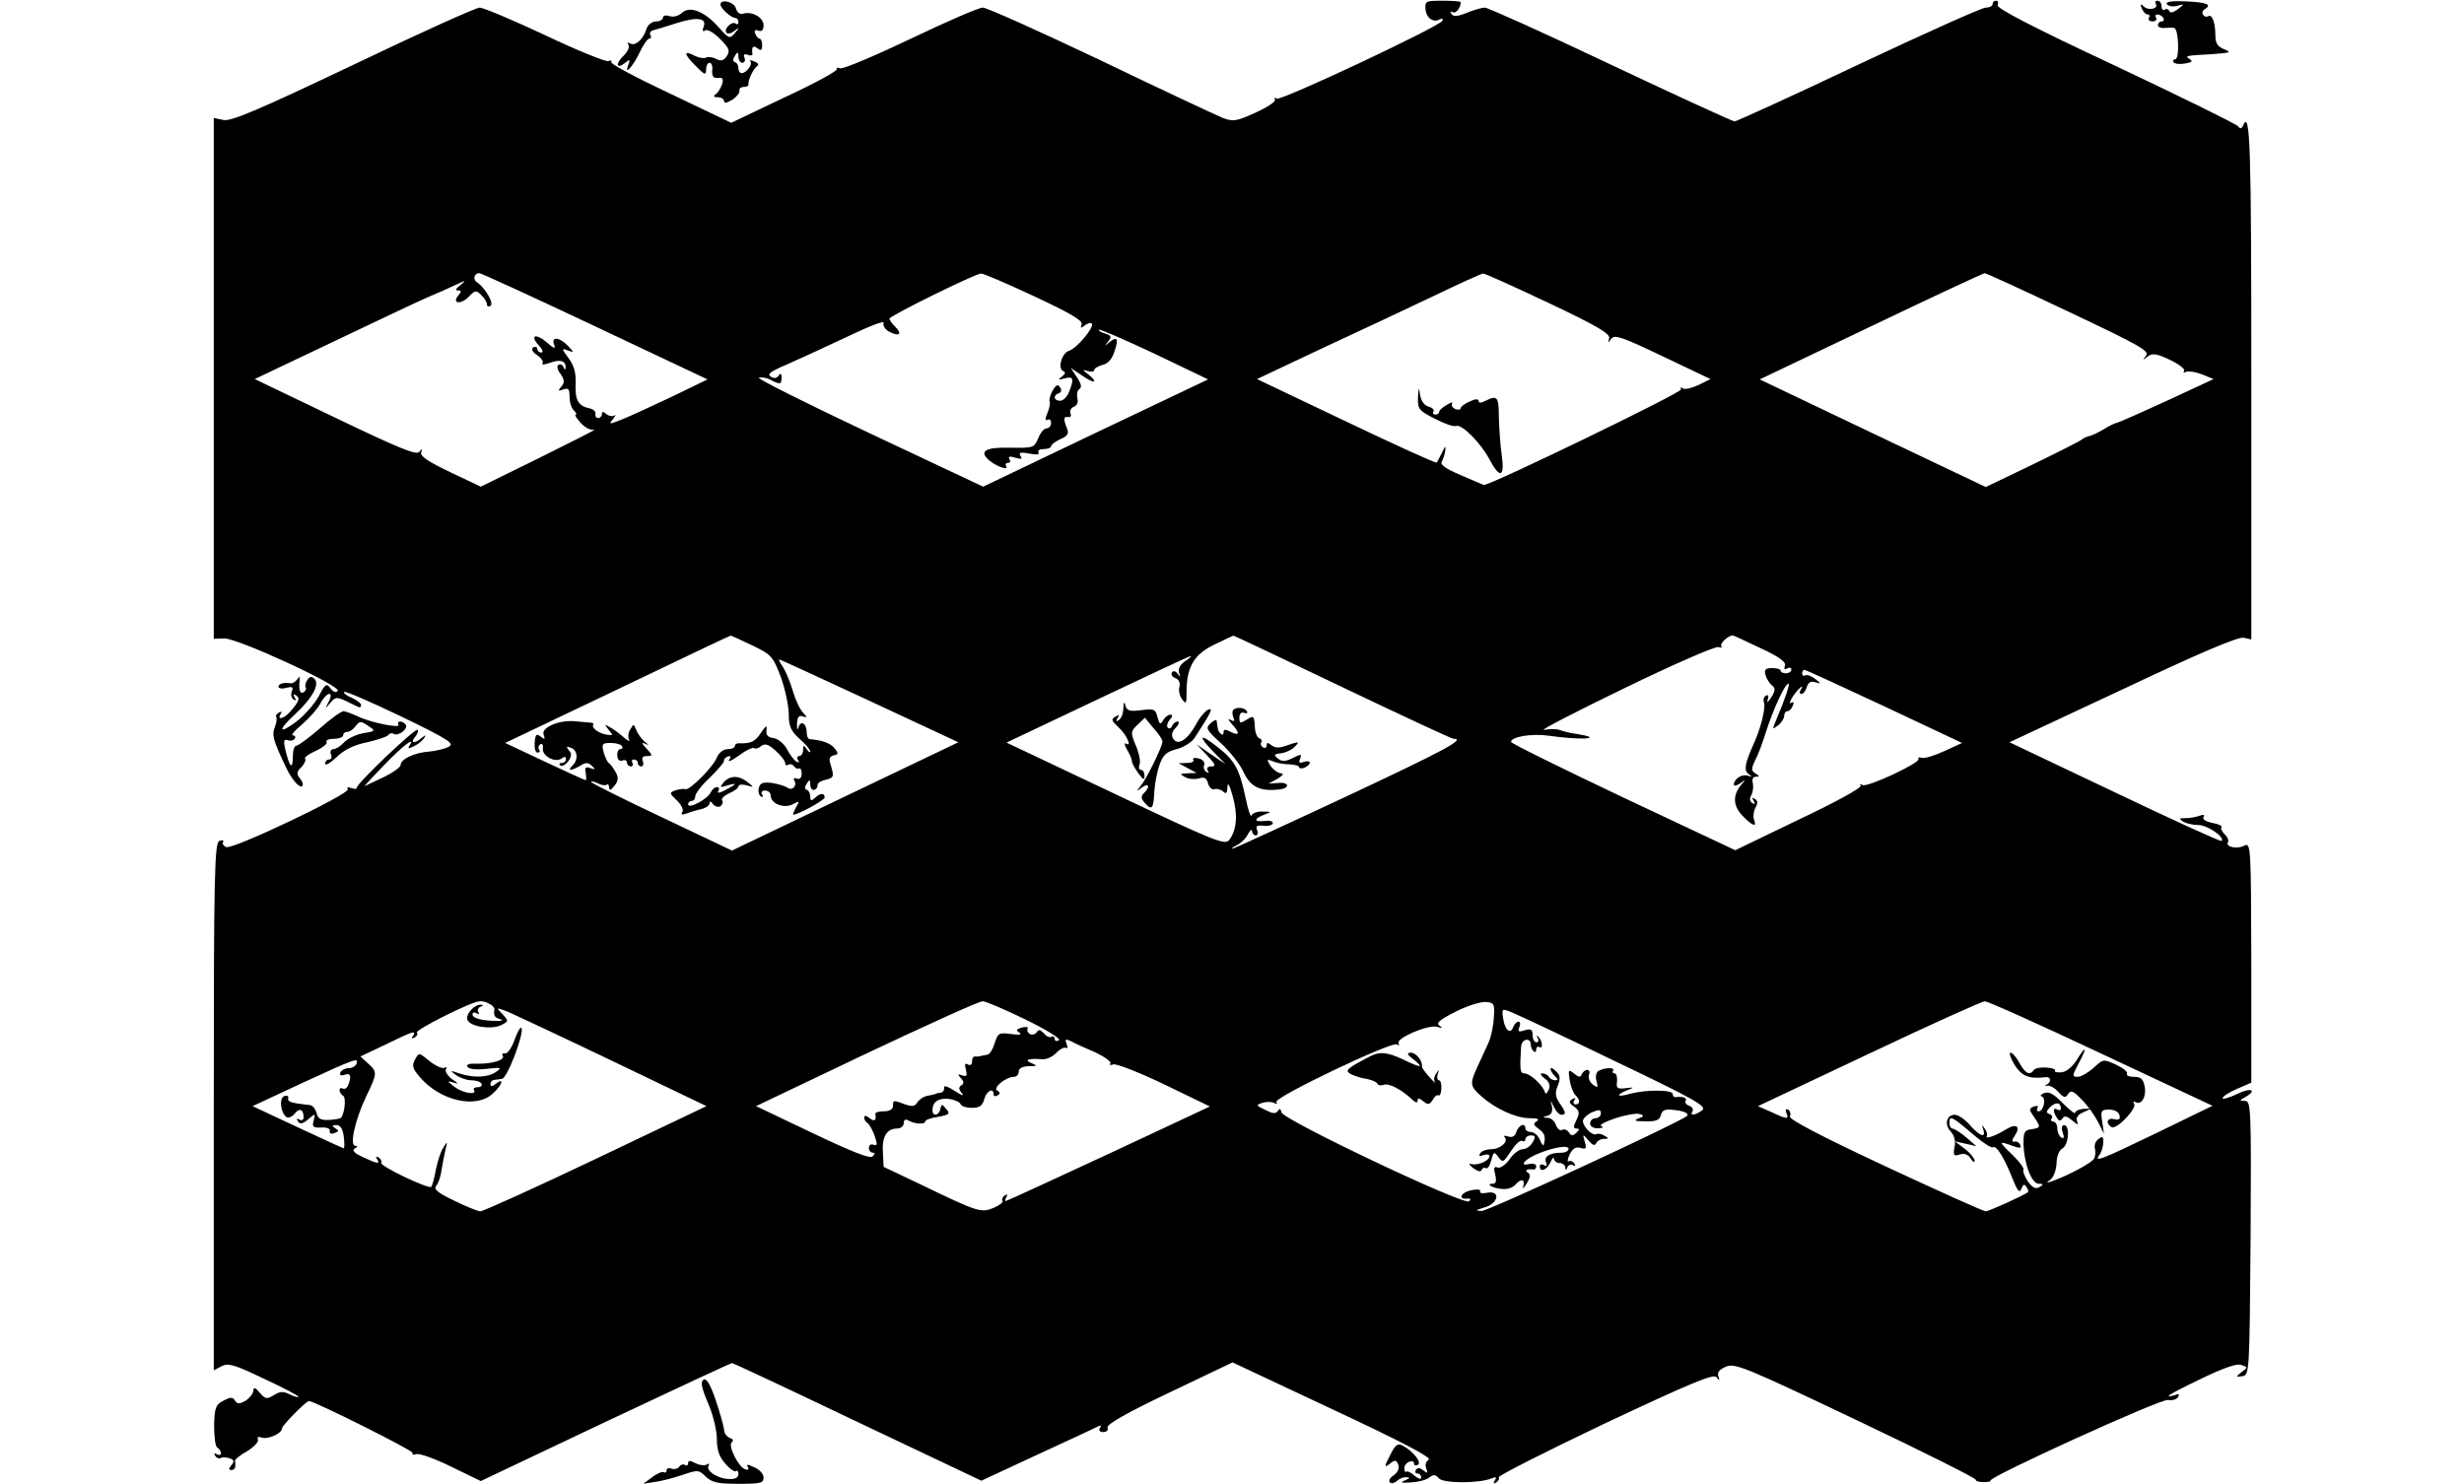 <?xml version="1.0" encoding="UTF-8" standalone="no"?>
<svg
   xmlns:dc="http://purl.org/dc/elements/1.1/"
   xmlns:cc="http://creativecommons.org/ns#"
   xmlns:rdf="http://www.w3.org/1999/02/22-rdf-syntax-ns#"
   xmlns:svg="http://www.w3.org/2000/svg"
   xmlns="http://www.w3.org/2000/svg"
   xmlns:sodipodi="http://sodipodi.sourceforge.net/DTD/sodipodi-0.dtd"
   xmlns:inkscape="http://www.inkscape.org/namespaces/inkscape"
   version="1.0"
   width="425.021px"
   height="256px"
   viewBox="0 0 425.021 309.746"
   preserveAspectRatio="xMidYMid meet"
   id="svg26"
   sodipodi:docname="Random.svg"
   inkscape:version="0.92.2 5c3e80d, 2017-08-06">
  <defs
     id="defs30" />
  <sodipodi:namedview
     pagecolor="#ffffff"
     bordercolor="#666666"
     borderopacity="1"
     objecttolerance="10"
     gridtolerance="10"
     guidetolerance="10"
     inkscape:pageopacity="0"
     inkscape:pageshadow="2"
     inkscape:window-width="1224"
     inkscape:window-height="722"
     id="namedview28"
     showgrid="false"
     inkscape:zoom="0.41162791"
     inkscape:cx="188.50847"
     inkscape:cy="286.66666"
     inkscape:window-x="0"
     inkscape:window-y="0"
     inkscape:window-maximized="0"
     inkscape:current-layer="svg26" />
  <g
     transform="matrix(0.075,0,0,-0.072,0,309.746)"
     id="g24"
     style="fill:#000000;stroke:none">
    <path
       d="m 1410,4289 c 0,-11 30,-39 41,-39 5,0 9,-5 9,-12 0,-6 -3,-8 -7,-5 -9,10 -34,-13 -27,-25 3,-5 13,-4 22,4 15,12 16,11 2,-6 -14,-17 -16,-17 -45,17 -39,46 -80,63 -102,42 -9,-9 -23,-13 -34,-10 -11,4 -19,2 -19,-4 0,-6 -9,-11 -19,-11 -11,0 -23,-9 -27,-22 -9,-30 -31,-51 -45,-42 -8,4 -9,3 -5,-4 4,-6 -3,-21 -14,-32 -24,-24 -19,-40 5,-20 13,11 14,10 9,-5 -14,-35 13,-6 31,35 10,22 22,40 27,40 5,0 6,5 3,10 -3,6 0,12 7,14 7,2 37,11 66,21 58,19 85,15 75,-11 -4,-11 -3,-15 5,-10 6,4 24,-7 41,-25 25,-26 28,-34 19,-49 -9,-14 -16,-16 -30,-9 -10,6 -23,7 -28,4 -5,-3 -19,-1 -31,5 -32,18 -32,6 1,-28 26,-28 30,-29 30,-12 0,11 4,20 10,20 5,0 9,-10 7,-22 -1,-17 3,-23 16,-22 14,2 16,-3 11,-20 -4,-11 -12,-24 -18,-28 -7,-5 -4,-8 7,-8 9,0 17,-5 17,-11 0,-7 8,-6 23,4 12,8 21,20 20,26 -2,6 4,11 12,11 8,0 14,3 13,8 -2,11 14,46 25,53 5,3 1,9 -9,13 -10,4 -15,4 -11,0 8,-8 -11,-34 -24,-34 -5,0 -9,6 -9,14 0,8 -4,16 -10,18 -6,2 -6,8 0,18 8,13 10,12 10,-2 0,-10 5,-18 11,-18 6,0 9,7 6,14 -4,10 -1,13 9,9 8,-3 14,-2 13,3 -3,20 2,26 14,16 10,-8 13,-6 13,9 0,10 -3,19 -7,19 -4,0 -9,7 -12,14 -4,10 -1,13 9,9 9,-3 14,2 14,16 0,23 -34,42 -58,33 -8,-2 -16,4 -19,16 -5,19 -43,28 -43,11 z"
       id="path4"
       inkscape:connector-curvature="0" />
    <path
       d="m 3372,4275 c 2,-25 22,-40 40,-29 6,4 9,2 7,-4 -6,-16 -449,-233 -461,-226 -6,4 -8,3 -5,-3 3,-5 -21,-22 -53,-37 -54,-26 -63,-27 -92,-16 -18,8 -171,82 -340,167 -170,84 -317,153 -328,153 -11,0 -102,-41 -202,-91 -99,-49 -187,-88 -195,-85 -8,3 -12,2 -9,-2 3,-5 -62,-42 -145,-82 l -149,-74 -169,84 c -94,46 -168,87 -165,92 3,4 -1,6 -8,3 -7,-3 -87,31 -176,75 -90,44 -172,80 -182,80 -10,0 -168,-74 -352,-166 C 128,3985 49,3950 28,3954 l -28,6 v -755 -755 l 28,1 c 34,3 326,-137 317,-152 -4,-6 -12,-4 -20,7 -11,16 -15,14 -33,-23 -12,-22 -39,-55 -62,-73 -50,-39 -53,-26 -4,21 47,45 70,87 54,103 -8,8 -13,7 -20,-4 -5,-8 -7,-17 -4,-21 2,-4 0,-10 -6,-14 -10,-6 -14,6 -11,35 1,12 0,12 -7,2 -5,-7 -13,-12 -18,-11 -18,3 -34,-1 -34,-10 0,-5 10,-7 22,-3 17,4 20,2 15,-11 -3,-9 -1,-19 5,-23 7,-5 8,-2 3,6 -5,9 -4,11 4,6 12,-8 8,-19 -17,-48 -17,-20 -37,-25 -26,-6 5,7 3,8 -5,4 -7,-5 -10,-10 -7,-13 2,-3 1,-16 -4,-29 -9,-23 -5,-38 32,-119 15,-33 37,-59 44,-52 4,4 1,13 -6,22 -10,13 -10,19 4,33 9,10 13,21 10,24 -3,4 10,14 30,23 20,10 33,21 30,26 -3,5 6,9 20,9 14,0 26,5 26,10 0,6 5,10 11,10 7,0 17,7 24,17 11,15 14,15 34,1 22,-15 22,-16 -14,-22 -20,-4 -44,-16 -53,-27 -9,-10 -22,-19 -29,-19 -7,0 -10,-7 -7,-15 4,-8 1,-15 -5,-15 -6,0 -11,-5 -11,-12 0,-7 15,2 33,20 21,21 49,35 84,42 29,7 55,16 59,21 3,5 10,7 15,3 13,-7 41,15 33,27 -3,5 -10,9 -15,9 -6,0 -8,-4 -5,-9 8,-12 -78,6 -113,24 -17,8 -35,15 -40,15 -6,0 -36,-22 -66,-50 -30,-27 -60,-50 -65,-50 -6,0 -10,-14 -10,-32 0,-39 -9,-31 -20,17 -7,29 -5,35 6,31 7,-3 16,-1 19,4 4,6 1,10 -5,10 -6,0 5,14 25,31 20,18 43,45 51,60 17,35 40,40 24,7 -11,-22 -10,-22 4,-4 14,17 18,18 43,6 16,-8 31,-16 36,-18 4,-2 7,0 7,6 0,5 -12,14 -26,21 -15,6 -24,14 -21,17 3,3 74,-29 158,-71 133,-67 150,-79 133,-88 -10,-6 -35,-12 -54,-14 -42,-3 -80,-22 -80,-39 0,-6 -21,-22 -47,-35 -27,-13 -50,-25 -53,-26 -3,-2 22,26 55,62 54,58 88,84 69,54 -5,-8 -1,-8 14,0 12,6 24,17 28,24 5,9 4,9 -7,0 -19,-18 -34,-16 -19,2 7,9 10,18 7,21 -6,6 -172,-158 -169,-168 1,-4 -6,-4 -15,-1 -9,4 -14,2 -10,-3 8,-13 -318,-175 -338,-168 -8,3 -12,10 -9,15 3,5 -2,6 -10,3 C 2,1859 0,1775 0,1094 V 329 l 22,12 c 18,10 35,5 119,-37 54,-26 97,-50 95,-52 -3,-2 -14,2 -26,8 -17,9 -26,8 -43,-3 -19,-12 -23,-12 -39,7 -13,16 -17,17 -18,6 0,-8 -10,-21 -21,-29 -18,-10 -23,-10 -30,0 -6,11 -12,11 -32,0 C 6,230 2,221 1,170 1,137 4,108 10,105 15,102 20,94 20,89 20,83 15,82 8,86 1,90 0,89 4,81 c 4,-6 11,-9 16,-6 4,3 15,2 24,-1 13,-5 14,-9 5,-20 -8,-10 -8,-14 0,-14 10,0 13,8 10,27 -1,3 14,16 33,27 19,12 33,27 31,34 -3,7 1,10 10,6 18,-6 57,12 57,27 0,8 67,79 75,79 15,0 289,-143 288,-150 -2,-5 3,-7 11,-4 8,3 51,-13 96,-36 l 83,-42 346,171 c 191,94 350,171 353,171 4,0 161,-77 350,-171 L 2136,9 2295,86 c 88,42 164,79 169,82 5,3 6,0 2,-6 -4,-7 -1,-12 9,-12 10,0 15,6 12,13 -3,9 52,42 171,101 l 177,88 280,-137 c 191,-93 275,-139 266,-145 -8,-5 -11,-15 -7,-25 5,-15 4,-16 -8,-6 -10,8 -16,9 -21,1 -3,-5 -1,-10 4,-10 6,0 11,-5 11,-12 0,-6 -7,-4 -18,5 -10,10 -21,15 -24,12 -2,-3 -5,2 -5,10 0,8 6,16 14,19 7,3 13,1 13,-5 0,-6 5,-7 11,-4 11,8 -14,40 -43,56 -13,7 -20,2 -32,-23 -20,-39 -20,-44 -1,-28 12,10 16,9 21,-4 4,-11 -1,-22 -12,-31 -11,-7 -16,-17 -11,-21 4,-4 13,-2 19,4 7,7 19,12 27,11 11,0 10,-3 -4,-9 -15,-6 -11,-8 16,-6 20,1 43,7 51,14 12,10 18,9 27,-2 12,-15 110,-15 145,-1 15,6 17,5 11,-5 -5,-9 -4,-11 4,-6 6,4 9,11 7,15 -3,4 130,74 295,156 243,119 303,145 311,134 8,-11 9,-11 5,3 -4,11 3,20 22,28 25,10 53,-2 362,-155 184,-91 333,-169 332,-173 -1,-4 9,-7 22,-7 13,0 22,2 19,4 -9,9 476,239 494,234 11,-2 23,1 28,8 5,9 2,11 -9,6 -10,-3 -17,-4 -17,-2 0,3 41,25 91,50 60,30 97,44 110,40 20,-7 20,-7 2,-21 -17,-14 -17,-15 2,-12 20,3 20,12 23,401 2,373 1,397 -15,397 -17,1 -17,1 0,11 35,21 16,29 -23,9 -22,-11 -40,-16 -40,-12 0,5 18,17 40,27 l 40,18 v 349 c -1,338 -1,348 -20,338 -20,-11 -53,-3 -45,10 3,5 -1,15 -9,23 -8,8 -12,17 -9,21 3,3 -8,9 -25,12 -19,4 -29,11 -25,17 4,7 0,8 -11,4 -10,-4 -27,-7 -39,-7 -18,0 -19,-2 -7,-10 8,-5 27,-10 43,-10 25,0 75,-36 64,-46 -2,-3 -136,61 -297,141 l -293,145 316,154 c 215,106 322,153 336,149 l 21,-5 v 751 c 0,683 -3,788 -23,739 -4,-10 -8,-10 -14,-2 -4,6 -158,85 -341,175 -230,112 -331,167 -328,176 3,7 1,13 -4,13 -6,0 -10,-4 -10,-10 0,-5 -8,-10 -19,-10 -10,0 -169,-74 -354,-165 -184,-91 -340,-165 -345,-165 -5,0 -160,74 -345,165 -184,91 -342,165 -350,165 -8,0 -31,-7 -50,-15 -26,-11 -38,-12 -43,-3 -4,6 -3,8 3,5 9,-6 23,12 23,29 0,2 -22,4 -50,4 -47,0 -50,-1 -48,-25 z m -2311,-919 313,-154 -99,-50 c -55,-27 -117,-57 -139,-66 -36,-15 -38,-15 -25,1 7,10 9,15 5,11 -5,-4 -15,-3 -23,3 -9,9 -13,8 -13,0 0,-6 -5,-11 -10,-11 -6,0 -9,5 -8,12 2,6 -6,14 -16,16 -32,7 -41,24 -39,71 1,32 -4,53 -20,75 -19,27 -20,29 -2,22 18,-7 18,-6 0,14 -23,25 -47,27 -38,3 5,-14 0,-12 -20,6 -31,28 -49,21 -22,-9 10,-11 13,-20 7,-20 -7,0 -12,5 -12,11 0,5 -5,7 -11,4 -6,-5 -3,-13 10,-22 12,-8 19,-19 16,-24 -4,-5 5,-5 20,1 29,11 45,6 44,-13 0,-9 -2,-8 -6,1 -2,6 -9,10 -14,6 -5,-3 -3,-15 6,-26 11,-17 12,-25 2,-37 -10,-12 -9,-14 6,-8 14,5 17,1 17,-21 0,-16 5,-33 12,-40 7,-7 9,-12 5,-12 -4,0 3,-11 14,-24 12,-14 28,-22 38,-20 9,3 -59,-33 -150,-80 l -166,-85 -85,42 c -60,30 -84,46 -81,57 4,12 3,12 -5,2 -7,-11 -58,11 -234,99 l -224,112 216,107 c 119,59 238,118 265,130 28,12 64,29 80,37 27,13 28,13 11,-2 -12,-9 -15,-15 -7,-15 10,0 11,-3 2,-14 -20,-24 6,-28 28,-5 18,20 21,20 35,6 9,-9 16,-21 16,-27 0,-6 4,-8 10,-5 11,7 -16,54 -37,68 -13,8 -9,27 6,27 5,0 149,-69 322,-154 z m 1222,87 c 101,-49 136,-71 132,-81 -4,-12 -2,-12 8,-4 8,7 17,9 20,6 9,-9 -41,-72 -63,-79 -20,-6 -33,-52 -16,-59 7,-3 6,-8 -4,-16 -12,-9 -11,-10 8,-5 24,7 27,-1 12,-39 -5,-14 -16,-26 -25,-26 -18,0 -20,17 -3,22 7,3 8,10 3,17 -6,10 -11,8 -21,-10 -7,-13 -10,-27 -8,-31 2,-3 0,-18 -6,-33 -7,-17 -7,-24 0,-20 6,3 10,-1 10,-9 0,-9 -6,-16 -13,-16 -7,0 -17,-13 -23,-29 -11,-27 -13,-28 -77,-27 -70,2 -89,-10 -59,-37 21,-18 55,-30 47,-17 -3,6 -1,10 5,10 6,0 8,5 4,11 -4,8 1,9 16,4 17,-5 21,-4 15,5 -6,10 0,12 24,7 20,-4 30,-3 26,3 -3,6 3,10 14,10 12,0 21,4 21,8 0,5 12,14 26,21 19,8 24,16 19,29 -11,29 -11,37 2,35 7,-2 10,3 7,11 -3,7 2,16 10,19 9,4 12,14 9,25 -2,11 0,23 6,26 7,5 5,16 -7,34 l -17,27 33,-23 c 33,-24 45,-20 15,5 -17,14 -17,14 0,9 9,-3 17,-2 17,3 0,5 10,11 23,15 16,4 27,17 34,41 12,37 6,43 -17,23 -12,-11 -12,-10 -1,4 10,14 9,17 -9,23 -12,4 -19,9 -17,11 2,3 72,-29 154,-69 l 150,-75 -313,-155 -313,-156 -318,156 c -175,86 -313,158 -306,160 7,2 21,0 32,-6 27,-15 31,-14 31,7 0,11 -3,13 -8,5 -5,-8 -13,-9 -22,-3 -11,7 -1,15 42,34 31,14 106,50 167,80 62,31 108,50 105,42 -3,-8 4,-19 16,-26 28,-15 37,-6 16,15 -9,9 -16,20 -16,23 0,8 238,130 255,131 5,1 72,-29 148,-66 z m 1431,-19 c 136,-67 173,-90 169,-103 -4,-14 -3,-14 6,-1 9,13 30,5 143,-51 l 133,-66 -33,-17 c -18,-9 -38,-14 -44,-10 -6,4 -8,3 -5,-3 5,-8 -536,-281 -549,-277 -3,1 -32,14 -65,29 -39,17 -57,30 -52,38 4,7 8,21 10,32 1,16 0,15 -9,-5 -7,-14 -13,-27 -15,-29 -2,-3 -115,51 -252,119 l -248,123 181,89 c 100,48 240,117 311,152 72,36 133,65 137,65 4,1 86,-38 182,-85 z m 1448,-26 c 197,-97 226,-114 215,-127 -10,-14 -10,-14 4,-3 14,11 25,9 62,-9 26,-13 43,-27 40,-32 -3,-6 -1,-7 5,-3 6,3 26,0 44,-7 l 33,-14 -130,-63 c -71,-34 -134,-63 -140,-64 -5,-1 -21,-9 -35,-18 -14,-9 -32,-18 -40,-20 -8,-2 -17,-6 -20,-9 -3,-4 -64,-36 -137,-73 l -132,-66 -315,156 -314,156 310,154 c 170,85 313,154 316,154 4,0 109,-50 234,-112 z M 1498,2431 c 54,-27 58,-32 80,-92 12,-35 22,-84 22,-107 0,-36 6,-49 30,-72 17,-15 30,-32 30,-37 0,-4 -5,-1 -10,7 -8,13 -10,12 -10,-2 0,-10 -5,-18 -11,-18 -5,0 -7,-5 -3,-12 4,-7 3,-8 -5,-4 -6,4 -18,20 -26,36 -8,16 -25,30 -37,32 -16,2 -22,9 -20,23 2,16 -1,14 -15,-7 -16,-26 -28,-32 -60,-31 -7,1 -13,-3 -13,-8 0,-5 -9,-9 -20,-9 -12,0 -24,-10 -30,-24 -10,-28 -78,-98 -88,-92 -4,2 -16,0 -26,-3 -19,-7 -19,-8 3,-30 12,-12 19,-27 15,-33 -5,-8 -1,-9 10,-5 10,4 29,10 42,13 13,3 24,11 24,18 0,6 4,5 9,-3 5,-7 14,-10 20,-7 6,4 9,12 6,17 -4,5 5,14 19,21 14,6 26,15 26,20 0,5 10,7 23,3 21,-6 21,-6 3,9 -25,21 -50,20 -67,0 -12,-15 -11,-16 11,-9 29,9 25,3 -9,-15 -15,-8 -21,-8 -17,-1 4,6 2,11 -4,11 -6,0 -13,-7 -17,-15 -7,-19 -63,-50 -63,-35 0,5 5,10 10,10 6,0 10,6 10,14 0,7 18,32 41,54 22,23 40,44 39,49 -1,4 4,9 11,12 8,2 9,-1 3,-10 -4,-8 8,-2 28,13 19,15 38,24 42,21 3,-3 12,-1 19,6 11,8 20,6 41,-14 14,-13 26,-29 26,-35 0,-6 4,-9 9,-5 5,3 12,1 16,-5 4,-6 10,-8 14,-6 3,3 7,-4 7,-15 0,-12 -5,-18 -14,-14 -7,2 -10,0 -7,-5 10,-15 -5,-32 -18,-22 -7,5 -26,11 -44,14 -24,3 -33,0 -36,-14 -3,-10 0,-21 5,-25 7,-3 8,-1 4,5 -4,7 -1,12 8,12 9,0 16,-7 16,-15 0,-23 36,-38 61,-25 19,11 20,10 9,-9 -6,-12 -9,-21 -7,-21 13,0 87,42 87,50 0,14 -13,13 -28,-2 -9,-9 -12,-8 -12,4 0,9 -4,18 -10,20 -6,2 -6,8 0,18 8,13 10,12 10,-3 0,-10 5,-17 11,-15 6,2 10,8 9,13 -1,6 9,13 22,16 24,6 25,9 14,46 -5,15 -2,22 9,25 13,2 14,6 3,20 -11,15 -34,24 -70,27 -5,1 -8,10 -8,20 0,26 -17,36 -23,14 -3,-10 -4,-6 -4,10 1,20 5,26 16,22 13,-5 13,-3 0,12 -9,10 -21,38 -28,63 -7,25 -19,55 -27,68 -8,12 -13,22 -10,22 2,0 115,-54 251,-120 l 247,-120 -315,-157 -315,-157 -196,97 c -108,53 -196,99 -196,102 0,3 8,1 19,-4 10,-6 21,-7 25,-4 3,3 6,0 6,-8 1,-10 5,-9 15,5 11,14 12,24 3,40 -6,11 -14,23 -19,26 -4,3 -10,17 -14,31 -6,24 -4,27 19,27 15,0 29,-4 32,-9 3,-5 1,-9 -5,-9 -5,0 -9,-9 -8,-19 0,-11 6,-17 14,-14 7,3 13,0 13,-6 0,-6 5,-11 11,-11 5,0 7,5 4,10 -3,6 -1,10 4,10 6,0 11,-4 11,-10 0,-5 4,-10 10,-10 5,0 7,7 4,15 -4,10 0,15 11,15 17,0 17,2 -1,22 -13,14 -14,19 -4,14 12,-6 12,-5 -1,6 -8,7 -19,22 -23,33 -7,19 -8,19 -17,2 -6,-9 -7,-23 -3,-30 4,-6 -4,-3 -17,9 -13,12 -31,25 -39,29 -13,8 -13,7 -1,-9 13,-16 13,-17 -5,-14 -22,3 -44,20 -38,29 2,3 -2,6 -9,6 -7,1 -26,2 -43,4 -44,4 -94,-19 -86,-39 5,-14 3,-15 -9,-5 -11,9 -14,6 -16,-18 -1,-16 2,-29 8,-29 6,0 8,4 4,9 -3,5 -1,12 4,15 5,4 8,-2 7,-11 -4,-22 34,-44 52,-30 8,6 12,6 12,-2 0,-6 -5,-11 -12,-11 -6,0 -8,-3 -4,-7 4,-5 14,1 22,11 10,15 11,23 2,33 -8,11 -7,12 6,7 19,-7 21,-35 4,-52 -16,-16 -3,-15 22,0 15,10 22,10 32,0 11,-11 10,-12 -4,-7 -13,5 -16,2 -13,-14 2,-12 2,-21 0,-21 -2,0 -53,24 -114,54 l -110,54 312,155 c 172,86 313,156 315,156 1,1 28,-12 60,-28 z m 1642,-121 c 165,-82 305,-150 310,-150 35,0 -24,-33 -296,-166 -168,-82 -311,-150 -317,-152 -7,-1 -2,3 9,9 12,6 27,21 32,33 6,11 11,15 11,9 1,-7 5,-13 11,-13 5,0 7,7 3,16 -4,11 0,14 18,12 13,-2 25,2 26,7 1,6 -9,9 -22,7 -31,-4 -32,6 -2,18 21,8 21,9 -5,9 -14,1 -28,-5 -30,-11 -3,-7 -10,17 -17,52 -17,83 -30,108 -80,148 -49,40 -53,31 -8,-17 l 32,-34 -40,28 -40,29 29,-32 c 24,-26 26,-32 12,-32 -10,0 -14,-5 -10,-12 4,-7 3,-8 -4,-4 -6,4 -9,13 -6,20 3,8 -4,16 -15,19 -12,3 -19,1 -15,-4 3,-5 -5,-9 -18,-9 l -23,-1 25,-14 25,-14 -25,-1 c -22,-1 -23,-2 -7,-11 9,-6 27,-7 38,-4 15,5 22,2 26,-15 3,-11 11,-19 18,-16 7,2 18,-1 24,-7 8,-8 11,-5 12,14 0,15 6,5 14,-26 15,-53 12,-99 -9,-128 -12,-16 -37,-6 -316,132 l -304,150 253,125 c 140,69 256,126 260,126 3,0 -4,-7 -16,-15 -14,-10 -20,-22 -17,-33 5,-13 4,-14 -4,-3 -6,8 -12,9 -16,3 -3,-5 1,-13 10,-16 10,-4 14,-14 11,-26 -3,-10 1,-27 8,-36 11,-15 12,-12 12,22 0,72 21,109 77,137 28,14 52,26 53,26 1,1 137,-66 303,-149 z m 1164,113 c 54,-26 72,-41 68,-51 -3,-10 -1,-13 6,-8 7,4 12,2 12,-3 0,-6 -7,-11 -15,-11 -8,0 -15,3 -15,8 0,4 -11,7 -23,7 -19,0 -23,-4 -19,-20 3,-11 11,-24 18,-30 10,-8 10,-15 -2,-35 -9,-14 -13,-17 -10,-7 4,11 2,16 -5,12 -6,-4 -8,-13 -5,-20 5,-15 -9,-75 -29,-120 -24,-56 -28,-77 -14,-87 11,-8 10,-9 -2,-5 -17,6 -39,-10 -39,-26 0,-5 8,-3 18,4 16,13 16,13 2,-5 -24,-30 -22,-61 4,-89 28,-30 41,-35 32,-11 -3,8 -1,24 4,34 7,13 7,21 -2,26 -7,5 -8,3 -3,-6 5,-9 4,-11 -4,-6 -7,5 -8,13 -2,23 4,9 6,24 4,34 -3,12 0,19 8,19 11,0 11,2 0,9 -13,8 -13,14 -2,38 8,15 22,54 31,85 21,67 52,137 62,138 5,0 -9,-44 -38,-115 -7,-18 -6,-18 9,-6 9,7 17,20 17,27 0,8 4,14 9,14 5,0 12,7 15,16 4,9 2,13 -5,8 -6,-3 -3,5 6,20 16,24 34,39 20,16 -3,-5 -2,-10 3,-10 5,0 12,9 15,20 4,14 11,18 24,14 17,-5 17,-5 -1,10 -10,8 -23,13 -27,10 -5,-3 -9,0 -9,5 0,6 3,11 6,11 4,0 104,-48 223,-106 l 216,-106 -50,-24 c -27,-13 -56,-22 -63,-19 -7,2 -11,1 -8,-3 7,-11 -143,-84 -156,-76 -6,4 -8,3 -5,-2 3,-6 -74,-50 -172,-98 l -177,-89 -312,153 c -172,85 -312,157 -312,161 0,15 57,25 105,18 61,-9 120,-11 113,-4 -2,3 -18,6 -34,9 -16,2 -37,7 -47,11 -9,4 -29,4 -45,1 -15,-3 85,51 222,120 136,69 255,123 263,120 8,-3 11,-2 8,3 -4,8 18,29 32,31 2,0 36,-17 77,-37 z M 768,1391 c 8,-4 13,-11 13,-15 -3,-19 1,-25 17,-29 9,-3 4,-5 -13,-5 -41,1 -65,8 -65,19 0,6 5,7 12,3 6,-4 8,-3 4,4 -3,5 0,13 6,15 9,4 9,6 1,6 -18,1 -43,-28 -37,-44 8,-20 67,-29 94,-15 21,11 21,12 3,32 -18,20 -18,20 17,6 19,-9 151,-73 293,-144 L 1371,1095 1063,942 C 894,858 749,790 742,790 c -7,0 -40,14 -73,31 -46,23 -58,33 -50,43 6,7 13,28 15,47 3,19 8,45 11,59 6,23 5,24 -6,5 -7,-10 -16,-39 -21,-64 -4,-24 -10,-47 -13,-50 -8,-7 -145,61 -139,70 2,4 -1,11 -7,15 -8,4 -9,3 -5,-4 10,-16 3,-15 -39,5 -24,12 -31,19 -23,25 9,5 9,8 2,8 -17,0 -1,75 30,143 31,67 32,71 5,96 l -21,20 71,35 c 76,39 86,42 75,24 -5,-7 -3,-8 5,-4 7,5 10,11 6,14 -7,7 153,91 175,91 8,1 21,-3 28,-8 z m 1491,-45 c 61,-31 99,-56 93,-60 -7,-4 -12,-2 -12,4 0,6 -4,9 -9,6 -5,-3 -14,1 -21,10 -10,11 -15,12 -20,3 -4,-6 -13,-8 -19,-5 -6,4 -9,11 -6,16 3,4 -4,6 -16,3 -16,-5 -18,-8 -7,-15 8,-6 0,-7 -23,-4 -34,5 -37,3 -46,-27 -5,-17 -14,-33 -21,-33 -7,-1 -15,-3 -19,-4 -5,-1 -11,-2 -15,-1 -5,0 -8,-6 -8,-15 0,-9 -5,-12 -12,-8 -8,5 -9,0 -5,-15 4,-18 2,-21 -10,-17 -13,5 -14,4 -4,-8 9,-10 9,-16 1,-21 -8,-5 -7,-12 2,-23 7,-9 -1,-6 -20,7 -19,13 -31,17 -30,10 2,-7 -3,-14 -9,-15 -7,-1 -14,-2 -15,-4 -2,-1 -12,-3 -22,-5 -11,-2 -23,-11 -28,-19 -7,-12 -14,-13 -34,-6 -33,13 -34,13 -34,-5 0,-9 -9,-15 -25,-15 -14,0 -24,-3 -24,-7 3,-20 -2,-24 -16,-13 -9,8 -15,9 -15,2 0,-6 4,-13 9,-16 5,-3 14,-20 20,-37 8,-25 8,-30 -3,-26 -7,3 -13,-1 -13,-9 0,-8 5,-14 11,-14 7,0 6,-4 -1,-11 -7,-7 -56,13 -167,68 l -157,78 308,153 c 169,83 314,152 323,151 8,0 62,-24 119,-53 z m 1303,5 c -1,-24 -8,-58 -16,-75 -7,-17 -21,-47 -30,-68 -21,-48 -21,-55 12,-85 39,-36 96,-63 134,-63 22,0 29,-3 19,-9 -10,-7 -9,-11 6,-22 17,-13 20,-23 14,-46 -1,-5 -6,2 -11,15 -5,12 -16,22 -25,22 -8,0 -15,5 -15,10 0,18 -18,11 -25,-9 -4,-14 -12,-18 -23,-14 -9,3 -14,3 -10,-2 12,-13 -12,-35 -38,-35 -12,0 -26,-5 -30,-12 -5,-8 -2,-9 9,-5 10,3 17,2 17,-3 0,-13 -32,-28 -50,-23 -9,3 -7,-2 5,-12 12,-9 21,-12 23,-5 2,5 7,8 12,5 4,-3 11,7 15,23 6,25 8,26 20,9 12,-17 14,-15 35,18 12,19 26,33 31,29 5,-3 9,0 9,5 0,6 7,11 15,11 13,0 14,-4 5,-20 -6,-11 -18,-20 -28,-20 -9,0 -26,-13 -36,-29 -11,-16 -26,-27 -33,-24 -11,4 -12,-1 -7,-21 4,-18 2,-26 -7,-26 -21,0 -1,-13 25,-15 14,-2 30,3 37,11 16,20 29,18 23,-3 -3,-10 1,-7 9,7 11,18 12,27 4,32 -11,7 -2,12 16,9 4,0 7,4 7,10 0,6 -9,9 -20,6 -11,-3 -17,-1 -14,4 15,25 124,60 124,40 0,-6 -9,-11 -19,-11 -33,0 -50,-11 -44,-27 4,-11 2,-14 -5,-9 -7,4 -12,2 -12,-3 0,-20 20,-11 30,12 5,12 9,16 9,10 1,-7 8,-13 16,-13 8,0 15,-6 16,-12 0,-10 2,-10 6,0 2,6 10,9 15,6 7,-4 8,-2 4,5 -4,6 -11,9 -16,6 -4,-3 -3,6 3,20 9,17 17,23 30,19 16,-5 18,-2 12,18 -6,23 -6,23 11,3 11,-14 18,-16 21,-7 3,6 12,12 21,12 14,0 15,2 2,9 -8,6 -18,7 -22,5 -11,-7 -38,21 -38,38 0,7 11,18 25,25 20,9 25,8 25,-3 0,-8 -7,-14 -15,-14 -8,0 -15,-7 -15,-15 0,-9 9,-15 23,-14 12,0 16,3 8,6 -7,3 11,13 40,23 29,10 59,15 67,12 13,-4 12,-7 -4,-13 -14,-6 -9,-8 19,-8 30,-1 40,3 44,18 4,15 12,18 35,15 31,-3 45,-11 37,-18 -20,-18 -554,-276 -571,-275 -19,1 -17,2 7,10 40,11 47,50 9,43 -14,-3 -23,-1 -20,4 3,5 -8,7 -25,3 -29,-6 -38,-28 -10,-24 8,1 10,-2 4,-8 -13,-13 -517,236 -522,258 -2,11 -5,12 -10,4 -6,-9 -14,-8 -35,3 -26,13 -27,14 -7,21 11,3 26,3 32,-1 7,-4 9,-3 6,3 -8,13 320,176 335,167 6,-4 8,-3 5,3 -9,14 81,55 107,48 15,-5 17,-4 7,3 -11,8 0,17 45,41 32,17 70,29 84,28 23,-2 25,-6 22,-46 z m 1689,-103 311,-152 -154,-78 c -157,-79 -177,-87 -161,-65 5,6 10,22 11,35 1,20 -2,21 -14,11 -8,-6 -12,-19 -9,-28 2,-9 1,-22 -3,-29 -9,-13 -68,-46 -112,-63 -21,-8 -22,-7 -9,3 9,7 16,28 17,47 0,20 7,38 16,43 18,10 22,68 5,68 -6,0 -8,-9 -4,-21 5,-15 4,-19 -4,-15 -6,4 -11,16 -11,27 0,10 -5,19 -11,19 -5,0 -8,4 -5,9 4,5 1,11 -6,13 -10,4 -9,9 3,21 16,15 29,13 29,-5 0,-5 -4,-6 -10,-3 -12,8 -13,-5 -1,-24 6,-10 10,-10 16,-1 5,8 12,6 26,-6 16,-14 19,-15 14,-3 -4,10 3,20 17,26 l 23,11 -22,-1 c -13,-1 -23,-6 -23,-11 0,-5 -15,7 -34,27 -25,27 -39,35 -52,30 -10,-4 -13,-8 -7,-10 13,-5 5,-43 -9,-43 -5,0 -6,4 -3,10 3,6 -1,7 -10,4 -14,-6 -14,-9 0,-30 20,-30 19,-32 -7,-36 -19,-2 -22,-9 -22,-38 0,-57 22,-120 42,-120 14,0 15,-2 2,-10 -10,-6 -19,-2 -32,17 -9,15 -15,30 -12,34 2,4 -12,24 -31,43 -39,39 -39,41 0,26 21,-8 26,-7 22,2 -2,7 -10,12 -16,10 -8,-1 -8,4 1,18 17,26 4,36 -24,18 -29,-19 -60,-30 -54,-20 2,4 0,14 -6,22 -8,12 -9,12 -4,-2 8,-27 -9,-21 -37,12 -14,17 -33,30 -42,30 -23,0 -30,-28 -12,-48 10,-11 15,-28 11,-46 -4,-24 -2,-27 15,-21 13,4 23,0 30,-12 6,-10 11,-13 11,-6 0,6 -12,22 -27,34 l -28,22 30,-7 30,-7 -29,26 c -16,14 -33,25 -38,25 -4,0 -8,7 -8,15 0,25 4,23 74,-39 22,-19 43,-33 47,-30 10,6 32,-32 54,-90 14,-37 20,-44 25,-31 5,14 9,15 14,6 5,-7 6,-14 5,-15 -10,-9 -110,-56 -118,-56 -6,0 -132,59 -280,131 -179,87 -268,136 -265,144 3,7 1,16 -5,20 -7,3 -8,0 -5,-9 8,-20 3,-20 -42,2 l -37,17 309,152 c 170,84 315,152 322,152 7,1 152,-67 323,-151 z m -1349,-24 c 221,-110 254,-130 240,-141 -20,-15 -36,-17 -27,-3 3,6 -1,13 -9,16 -9,3 -13,10 -10,15 5,8 -9,13 -28,10 -5,0 -8,3 -8,9 0,13 -75,13 -118,1 -37,-11 -43,-5 -9,10 21,9 21,9 -4,6 -23,-3 -27,0 -24,20 1,12 -2,23 -7,23 -5,0 -7,4 -4,8 6,10 -24,9 -41,-1 -6,-4 -9,-17 -5,-30 5,-19 3,-20 -11,-9 -9,8 -13,20 -10,28 3,8 1,14 -5,14 -6,0 -12,-6 -15,-12 -3,-10 -8,-10 -21,1 -17,14 -17,12 -13,-18 3,-19 10,-38 16,-44 14,-14 14,-27 0,-27 -5,0 -7,5 -3,12 5,7 3,8 -6,3 -10,-6 -9,-11 5,-21 15,-12 17,-18 7,-39 -9,-19 -9,-25 0,-25 9,0 9,-3 0,-12 -10,-10 -15,-10 -21,1 -5,7 -13,11 -19,7 -6,-3 -13,3 -17,14 -3,11 -14,21 -23,21 -15,1 -15,2 -1,6 11,3 15,12 13,26 -5,22 -5,22 5,0 6,-13 15,-23 21,-23 14,0 13,7 -5,34 -12,18 -13,30 -5,50 8,21 7,31 -5,42 -8,9 -15,12 -15,7 0,-5 5,-14 12,-21 9,-9 9,-12 1,-12 -7,0 -15,5 -18,10 -3,6 -12,10 -18,10 -7,0 -4,-7 7,-15 12,-9 16,-20 11,-32 -6,-14 -9,-15 -12,-4 -8,20 -41,51 -56,51 -12,0 -13,11 -9,78 2,23 27,27 27,5 0,-6 3,-15 8,-19 4,-4 7,-2 7,5 0,7 4,10 9,7 11,-7 8,21 -4,31 -4,4 -5,2 -1,-4 4,-7 2,-13 -3,-13 -6,0 -11,9 -11,21 0,16 -4,19 -22,14 -17,-6 -20,-4 -15,9 4,9 2,16 -2,16 -5,0 -12,-7 -15,-16 -8,-22 -23,-9 -28,25 -4,30 -4,30 26,17 17,-7 147,-71 288,-142 z m -1449,27 c 26,-13 45,-27 42,-32 -4,-5 0,-6 8,-3 8,3 72,-23 142,-58 l 127,-64 -281,-137 c -155,-75 -284,-137 -287,-137 -3,0 -2,5 2,12 4,7 3,8 -5,4 -6,-4 -9,-11 -6,-16 2,-4 -9,-13 -25,-20 -35,-15 -44,-12 -201,67 l -105,52 -2,42 c -3,45 11,69 39,69 11,0 19,7 19,16 0,9 5,12 12,8 17,-11 48,-13 48,-3 0,4 16,10 36,13 31,6 34,9 22,23 -12,15 -13,15 -16,0 -4,-20 -22,-23 -22,-4 0,24 16,36 45,33 16,-2 31,-9 33,-15 2,-6 16,-11 32,-11 21,0 29,6 34,25 6,24 26,35 26,14 0,-5 5,-7 11,-3 8,5 8,9 -1,14 -13,8 24,40 47,40 7,0 13,7 13,15 0,10 10,15 28,16 24,0 25,1 7,9 -21,9 -9,14 31,11 11,-1 28,7 38,18 10,11 23,18 27,15 5,-3 6,2 2,12 -5,13 -3,15 13,7 10,-6 40,-20 67,-32 z M 397,1218 c -2,-7 -12,-13 -22,-13 -10,0 -20,-6 -23,-13 -2,-7 2,-10 12,-6 17,6 20,-4 10,-30 -3,-9 -10,-13 -15,-10 -5,3 -9,1 -9,-5 0,-5 5,-13 10,-16 9,-5 4,-52 -6,-64 -2,-2 -17,-5 -33,-6 -23,-1 -31,3 -35,20 -3,12 -11,22 -18,23 -53,6 -63,9 -61,20 2,6 -3,9 -11,6 -15,-6 -10,-50 7,-61 5,-3 15,1 22,10 13,18 25,13 25,-10 0,-8 -5,-11 -12,-7 -7,5 -8,3 -4,-5 6,-9 13,-8 29,6 20,18 20,17 15,-4 -5,-18 -2,-21 21,-20 16,1 25,-3 24,-10 -2,-7 4,-10 13,-6 13,5 13,7 2,14 -10,7 -9,9 3,9 12,0 18,-11 21,-35 2,-20 2,-34 -1,-32 -4,1 -62,29 -130,62 l -123,60 138,67 c 148,71 158,75 151,56 z"
       id="path6"
       inkscape:connector-curvature="0" />
    <path
       d="m 3351,3149 c -1,-33 3,-38 47,-61 26,-14 52,-24 59,-21 16,6 68,-48 93,-97 29,-57 43,-52 34,13 -4,28 -7,78 -8,110 0,59 -4,64 -37,47 -13,-7 -19,-7 -19,-1 0,7 -9,7 -25,-1 -14,-6 -25,-15 -25,-19 0,-5 -7,-6 -15,-3 -8,4 -12,10 -9,16 3,5 -3,4 -15,-4 -12,-7 -21,-16 -21,-20 0,-5 -5,-8 -11,-8 -5,0 -8,4 -5,9 3,5 -3,11 -13,14 -12,3 -21,16 -24,33 -4,26 -4,25 -6,-7 z"
       id="path8"
       inkscape:connector-curvature="0" />
    <path
       d="m 2531,2248 c 0,-15 -6,-30 -13,-34 -7,-5 -8,-3 -3,6 5,9 4,11 -3,6 -16,-9 -15,-12 6,-33 22,-21 38,-58 21,-47 -6,3 -5,-4 2,-17 8,-13 14,-29 14,-34 0,-6 8,-21 18,-35 13,-19 17,-21 17,-7 0,9 -4,17 -10,17 -5,0 -7,7 -4,15 4,8 -1,33 -10,55 -15,38 -15,41 4,60 l 21,21 24,-30 c 14,-16 25,-33 25,-39 0,-14 -44,-108 -61,-129 -13,-16 -12,-17 4,-4 19,15 24,2 5,-17 -8,-8 -8,-15 2,-27 20,-24 25,-18 27,27 1,23 7,59 14,80 10,31 19,40 48,48 20,5 42,20 50,32 46,74 53,88 39,83 -8,-3 -24,-22 -34,-42 -24,-46 -51,-64 -64,-43 -6,10 -4,20 7,32 9,10 11,18 5,18 -6,0 -12,-6 -15,-12 -2,-7 -8,-10 -12,-6 -4,4 -2,14 5,23 8,9 9,15 2,15 -6,0 -15,-7 -20,-16 -8,-14 -10,-13 -16,9 -5,23 -10,25 -45,20 -32,-4 -40,-2 -44,13 -3,14 -5,11 -6,-8 z"
       id="path10"
       inkscape:connector-curvature="0" />
    <path
       d="m 2837,2244 c -3,-3 -3,-13 0,-22 5,-11 3,-13 -8,-7 -8,5 -7,1 4,-12 23,-26 22,-36 -3,-23 -15,8 -20,8 -20,-1 0,-7 -3,-9 -7,-5 -8,7 -9,11 -12,37 0,6 -8,3 -17,-6 -15,-14 -12,-19 29,-58 24,-23 53,-61 63,-84 19,-43 46,-56 99,-50 31,4 28,22 -3,19 l -27,-2 25,14 c 15,10 19,15 10,16 -8,0 -21,10 -29,21 -12,20 -11,21 6,14 10,-5 30,-9 46,-9 15,-1 27,-4 27,-8 0,-4 7,-5 15,-2 8,4 15,10 15,15 0,4 -8,5 -17,2 -12,-5 -15,-2 -10,9 5,14 3,15 -21,2 -20,-10 -29,-11 -41,-1 -12,10 -11,13 9,15 13,2 30,10 37,18 17,17 13,17 -23,4 -19,-7 -30,-7 -40,1 -11,9 -14,9 -14,0 0,-7 -5,-9 -10,-6 -6,4 -8,10 -5,15 3,4 0,10 -6,12 -6,2 -12,18 -12,35 -2,30 -3,31 -22,19 -18,-12 -21,-12 -21,5 0,12 5,18 14,14 7,-2 10,0 7,5 -7,11 -28,13 -38,4 z"
       id="path12"
       inkscape:connector-curvature="0" />
    <path
       d="m 838,1290 c -8,-25 -21,-44 -27,-42 -7,1 -10,-2 -7,-7 8,-12 -30,-24 -72,-23 -21,1 -30,-2 -26,-9 4,-7 25,-9 53,-6 41,5 44,4 26,-9 -22,-16 -62,-18 -102,-4 -26,9 -27,9 -9,-5 11,-8 30,-15 42,-15 13,0 26,-4 29,-10 3,-5 -1,-10 -10,-10 -9,0 -14,-4 -11,-8 10,-16 -31,-10 -54,9 -21,16 -21,18 -5,13 18,-6 17,-4 -3,10 -12,10 -19,22 -16,28 4,6 2,8 -4,4 -5,-3 -24,5 -41,19 -30,26 -30,26 -41,5 -9,-17 -7,-26 12,-49 56,-70 157,-95 204,-50 26,24 34,49 9,29 -10,-9 -15,-9 -15,-1 0,6 5,12 10,12 6,1 15,2 22,3 14,1 59,123 55,146 -2,8 -10,-5 -19,-30 z"
       id="path14"
       inkscape:connector-curvature="0" />
    <path
       d="m 3215,1238 c -62,-34 -69,-40 -51,-50 9,-5 29,-12 44,-14 15,-3 28,-9 30,-14 2,-5 10,-6 18,-3 14,5 48,-13 78,-42 10,-10 16,-12 16,-4 0,8 4,8 16,-2 13,-11 17,-10 26,4 5,10 12,16 16,13 4,-2 8,7 8,20 1,13 -2,24 -7,24 -4,0 -6,8 -3,18 5,14 4,14 -4,2 -6,-8 -8,-19 -4,-25 4,-6 -3,0 -15,14 -12,14 -21,27 -21,30 3,16 -16,41 -31,41 -12,-1 -11,-5 8,-20 30,-25 21,-25 -29,0 -44,22 -66,24 -95,8 z"
       id="path16"
       inkscape:connector-curvature="0" />
    <path
       d="m 5183,1227 c -12,-19 -28,-33 -42,-34 -12,-1 -20,1 -17,5 2,4 -9,8 -25,9 -15,1 -31,-2 -34,-7 -11,-17 -24,-11 -40,20 -9,17 -20,30 -25,30 -5,0 0,-16 11,-35 20,-33 40,-42 87,-36 15,2 16,-15 2,-22 -6,-3 -5,-4 2,-3 7,2 21,-6 31,-18 15,-17 20,-18 27,-6 8,12 14,10 37,-15 16,-16 36,-45 46,-65 l 17,-35 -5,35 c -5,32 -3,35 20,35 14,0 26,-7 28,-16 3,-12 -1,-15 -14,-12 -20,6 -26,-11 -8,-23 14,-8 71,54 63,68 -4,6 -2,8 3,5 17,-11 32,16 26,46 -4,21 -11,27 -30,27 -13,0 -22,4 -19,9 3,5 -10,16 -30,26 -36,17 -36,17 -63,-9 -15,-14 -35,-26 -44,-26 -16,0 -16,3 3,40 25,48 20,53 -7,7 z"
       id="path18"
       inkscape:connector-curvature="0" />
    <path
       d="m 5404,4291 c 9,-14 -20,-21 -33,-8 -9,9 -11,8 -6,-5 4,-10 11,-18 17,-18 5,0 6,-4 3,-10 -3,-5 1,-10 10,-10 9,0 13,5 10,10 -3,6 -2,10 4,10 5,0 13,-4 16,-10 3,-5 1,-10 -4,-10 -6,0 -11,-5 -11,-11 0,-5 8,-9 18,-8 9,1 22,1 27,0 13,-1 16,-91 3,-91 -5,0 -7,-4 -4,-9 3,-4 17,-6 32,-3 19,3 22,7 12,13 -14,9 -11,10 62,14 53,4 57,5 33,15 -17,7 -23,18 -23,39 0,37 -9,63 -20,56 -5,-3 -11,-1 -14,4 -4,5 -2,12 4,16 22,14 7,20 -51,23 -41,2 -58,-1 -54,-8 4,-6 16,-8 28,-5 22,6 22,6 2,-10 -12,-9 -21,-12 -23,-5 -2,5 -8,8 -13,4 -5,-3 -9,2 -9,10 0,9 -5,16 -11,16 -5,0 -8,-4 -5,-9 z"
       id="path20"
       inkscape:connector-curvature="0" />
    <path
       d="m 1363,302 c -9,-6 -6,-23 12,-67 14,-33 25,-80 25,-105 0,-33 7,-53 24,-72 12,-15 26,-25 30,-21 3,3 6,-1 6,-9 0,-10 -9,-15 -27,-14 -32,1 -65,25 -56,39 3,6 1,7 -5,3 -6,-4 -21,-2 -32,4 -14,8 -20,8 -20,0 0,-6 -4,-9 -9,-5 -5,3 -13,0 -16,-6 -4,-5 -13,-8 -21,-5 -8,3 -14,1 -14,-5 0,-6 -4,-8 -8,-5 -4,2 -19,-4 -32,-15 l -25,-19 30,5 c 17,2 51,11 77,20 45,16 47,16 67,-4 17,-17 33,-21 91,-21 61,0 70,2 70,18 0,11 -12,24 -26,30 -18,9 -23,9 -18,1 4,-7 1,-10 -7,-7 -19,6 -50,71 -37,79 5,4 3,9 -6,12 -9,4 -16,14 -16,24 -1,10 -11,48 -23,85 -15,46 -26,65 -34,60 z"
       id="path22"
       inkscape:connector-curvature="0" />
  </g>
</svg>
